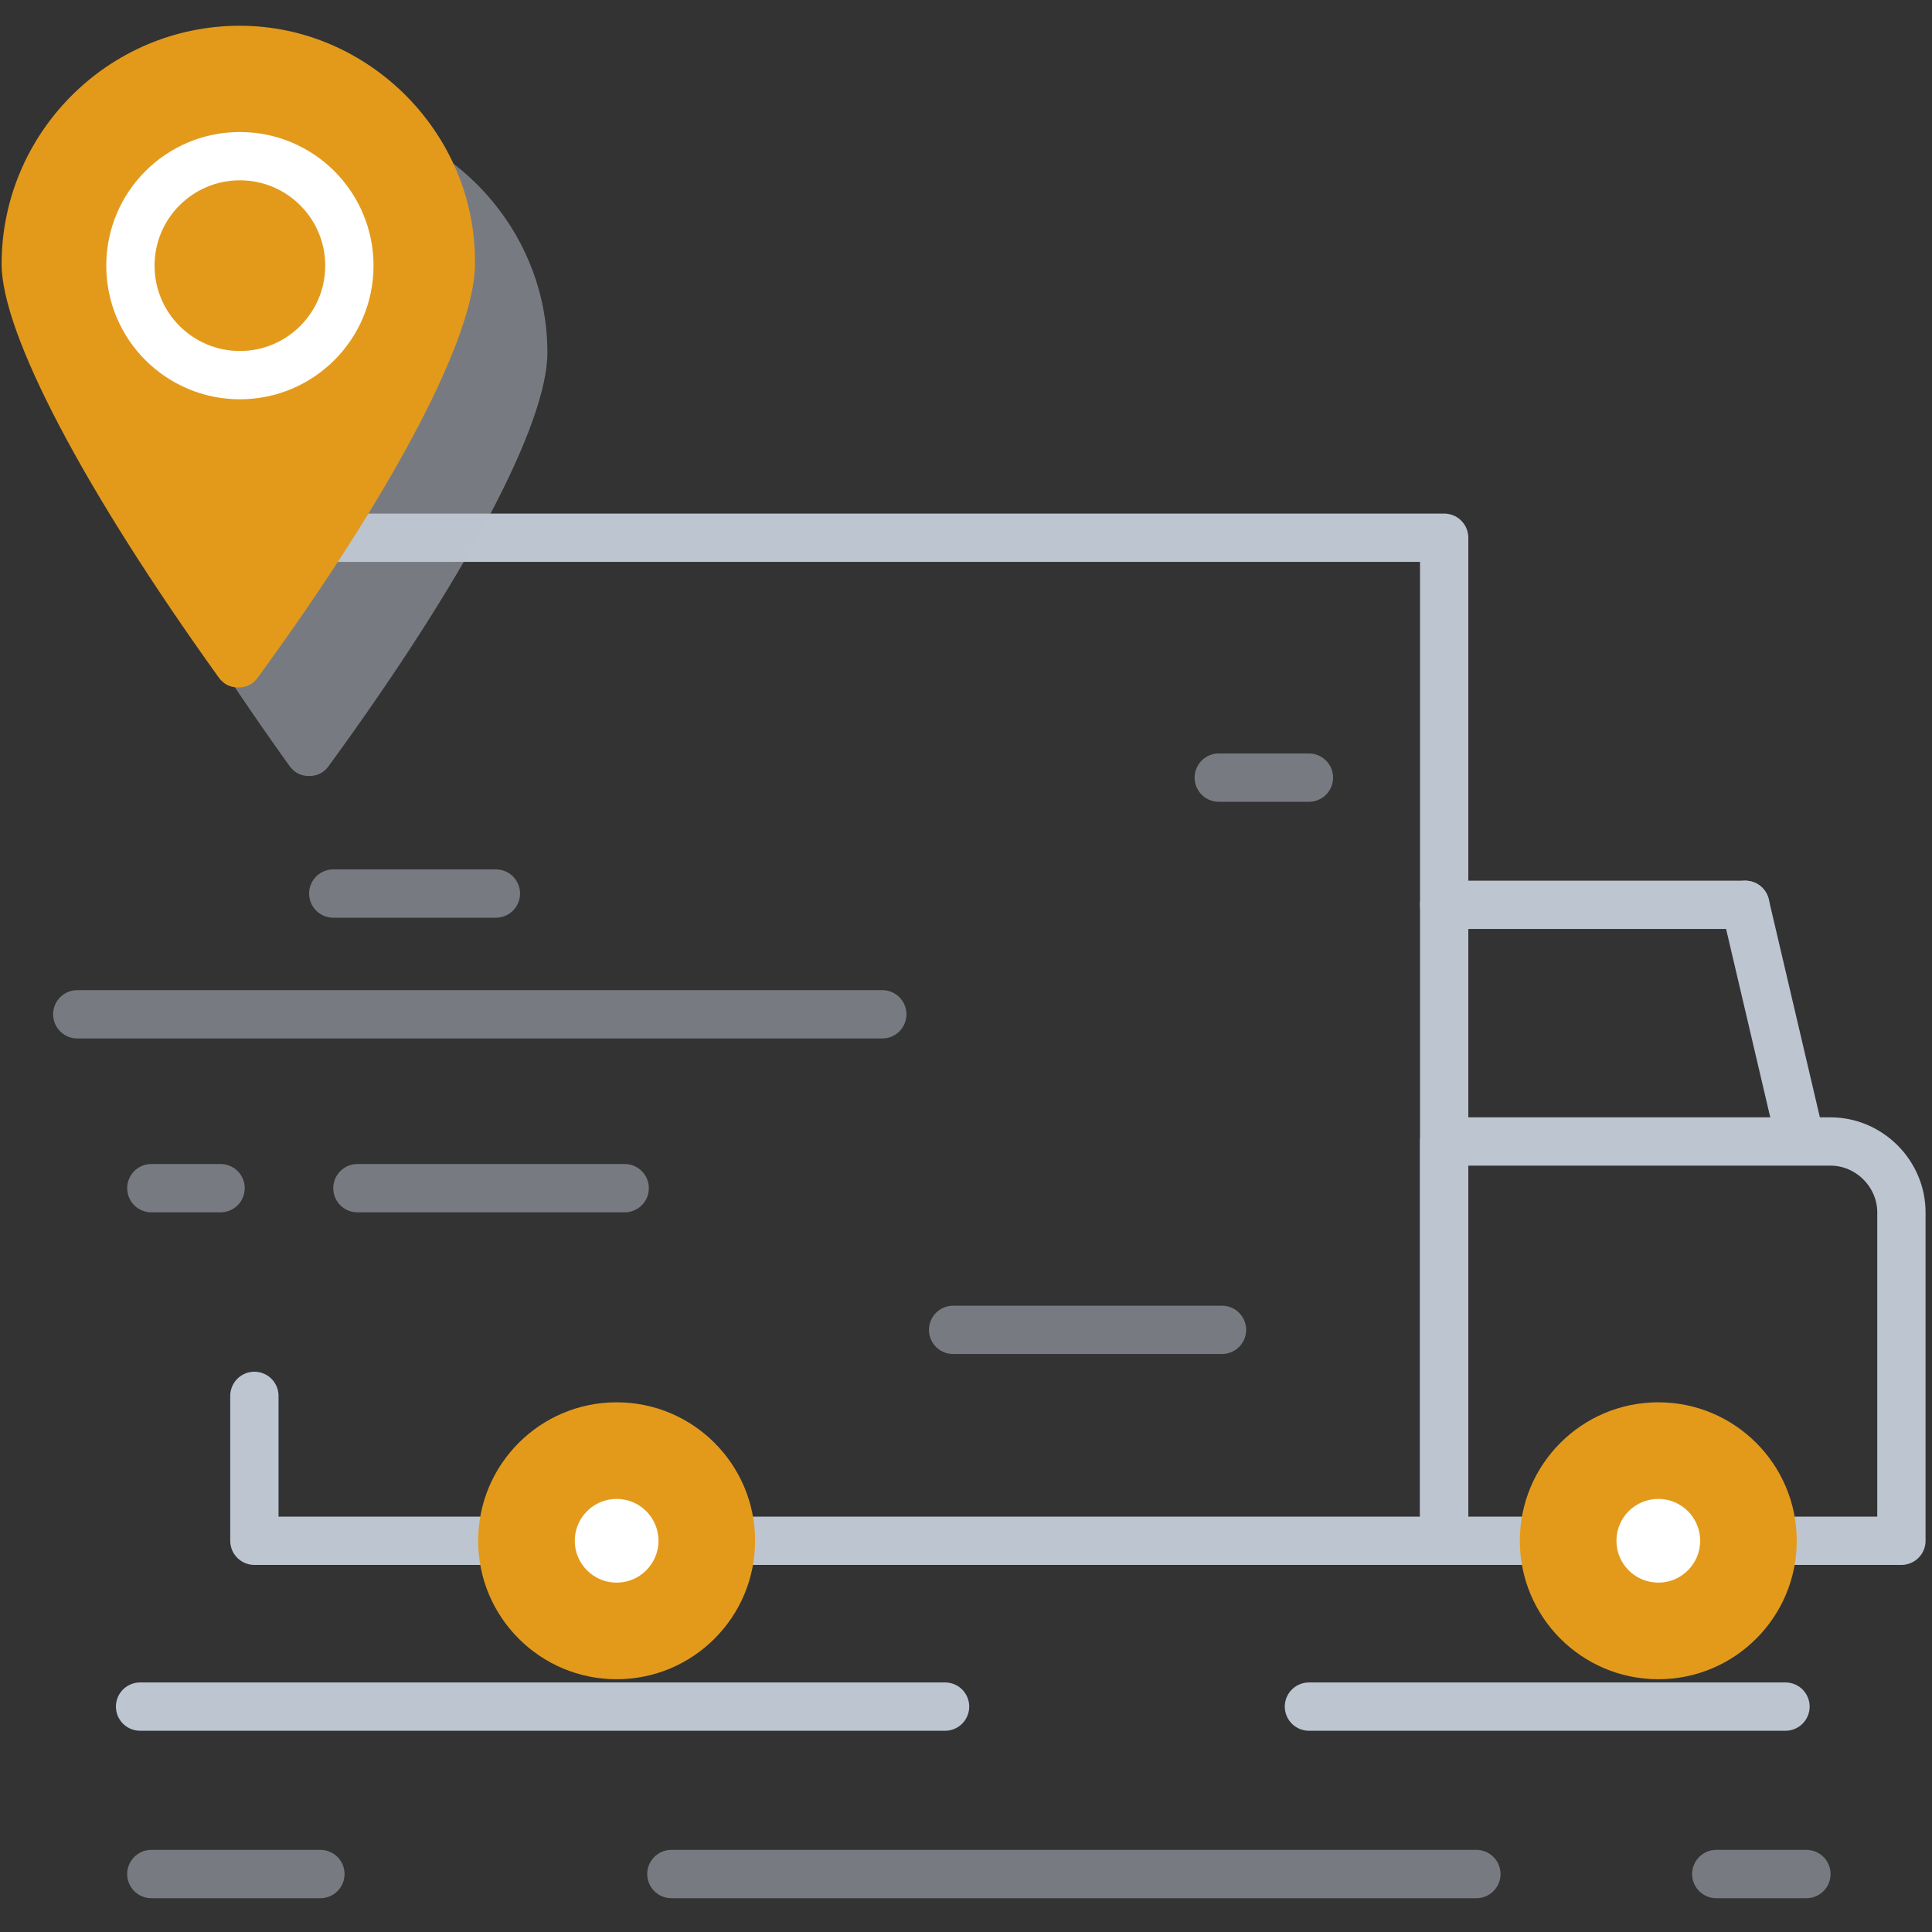 <?xml version="1.0" encoding="utf-8"?>
<!-- Generator: Adobe Illustrator 21.0.0, SVG Export Plug-In . SVG Version: 6.00 Build 0)  -->
<svg version="1.1" id="Layer_1" xmlns="http://www.w3.org/2000/svg" xmlns:xlink="http://www.w3.org/1999/xlink" x="0px" y="0px"
	 viewBox="0 0 120 120" style="enable-background:new 0 0 120 120;" xml:space="preserve">
<rect x="0" y="0" width="120" height="120" fill="#333333" stroke="none"/>
<style type="text/css">
	.st0{fill:none;stroke:#BDC5D1;stroke-width:3;stroke-linecap:round;stroke-linejoin:round;stroke-miterlimit:10;}
	
		.st1{opacity:0.5;fill:none;stroke:#BDC5D1;stroke-width:3;stroke-linecap:round;stroke-linejoin:round;stroke-miterlimit:10;enable-background:new    ;}
	.st2{fill:#E39A1B;}
	.st3{fill:#FFFFFF;}
	.st4{opacity:0.5;fill:#BDC5D1;enable-background:new    ;}
	.st5{fill:none;stroke:#FFFFFF;stroke-width:3;stroke-linecap:round;stroke-linejoin:round;stroke-miterlimit:10;}
</style>
<line class="st0" x1="110.9" y1="106" x2="81.3" y2="106"/>
<line class="st0" x1="58.7" y1="106" x2="8.7" y2="106"/>
<line class="st1" x1="91.7" y1="116.4" x2="41.7" y2="116.4"/>
<line class="st1" x1="54.8" y1="63" x2="4.8" y2="63"/>
<line class="st1" x1="38.8" y1="73.8" x2="22.2" y2="73.8"/>
<line class="st1" x1="75.9" y1="82.6" x2="59.2" y2="82.6"/>
<line class="st1" x1="13.7" y1="73.8" x2="9.4" y2="73.8"/>
<line class="st1" x1="30.8" y1="55.5" x2="20.7" y2="55.5"/>
<line class="st1" x1="112.2" y1="116.4" x2="106.6" y2="116.4"/>
<line class="st1" x1="19.9" y1="116.4" x2="9.4" y2="116.4"/>
<line class="st1" x1="81.3" y1="48.3" x2="75.7" y2="48.3"/>
<path class="st0" d="M118.1,95.7H89.7V70.9h24c2.4,0,4.4,2,4.4,4.4V95.7z"/>
<line class="st0" x1="108.4" y1="56.2" x2="111.8" y2="70.7"/>
<polyline class="st0" points="15.8,39.1 15.8,33.4 89.7,33.4 89.7,95.7 15.8,95.7 15.8,86.7 "/>
<circle class="st2" cx="103" cy="95.7" r="8.6"/>
<circle class="st3" cx="103" cy="95.7" r="2.6"/>
<circle class="st2" cx="38.3" cy="95.7" r="8.6"/>
<circle class="st3" cx="38.3" cy="95.7" r="2.6"/>
<path class="st4" d="M19.2,7.1C11,7.1,4.5,13.8,4.5,21.9c0,4.3,5.1,14,13.5,25.7c0.3,0.4,0.7,0.6,1.2,0.6s0.9-0.2,1.2-0.6
	C28.8,36.1,34,26.4,34,21.9C34,13.8,27.3,7.1,19.2,7.1z"/>
<path class="st2" d="M14.9,1.6C6.7,1.6,0.1,8.3,0.1,16.4c0,4.3,5.1,14,13.5,25.7c0.3,0.4,0.7,0.6,1.2,0.6s0.9-0.2,1.2-0.6
	c8.4-11.5,13.5-21.2,13.5-25.7C29.6,8.3,22.9,1.6,14.9,1.6z"/>
<circle class="st5" cx="14.9" cy="16.5" r="6.8"/>
<line class="st0" x1="108.4" y1="56.2" x2="89.7" y2="56.2"/>
</svg>
